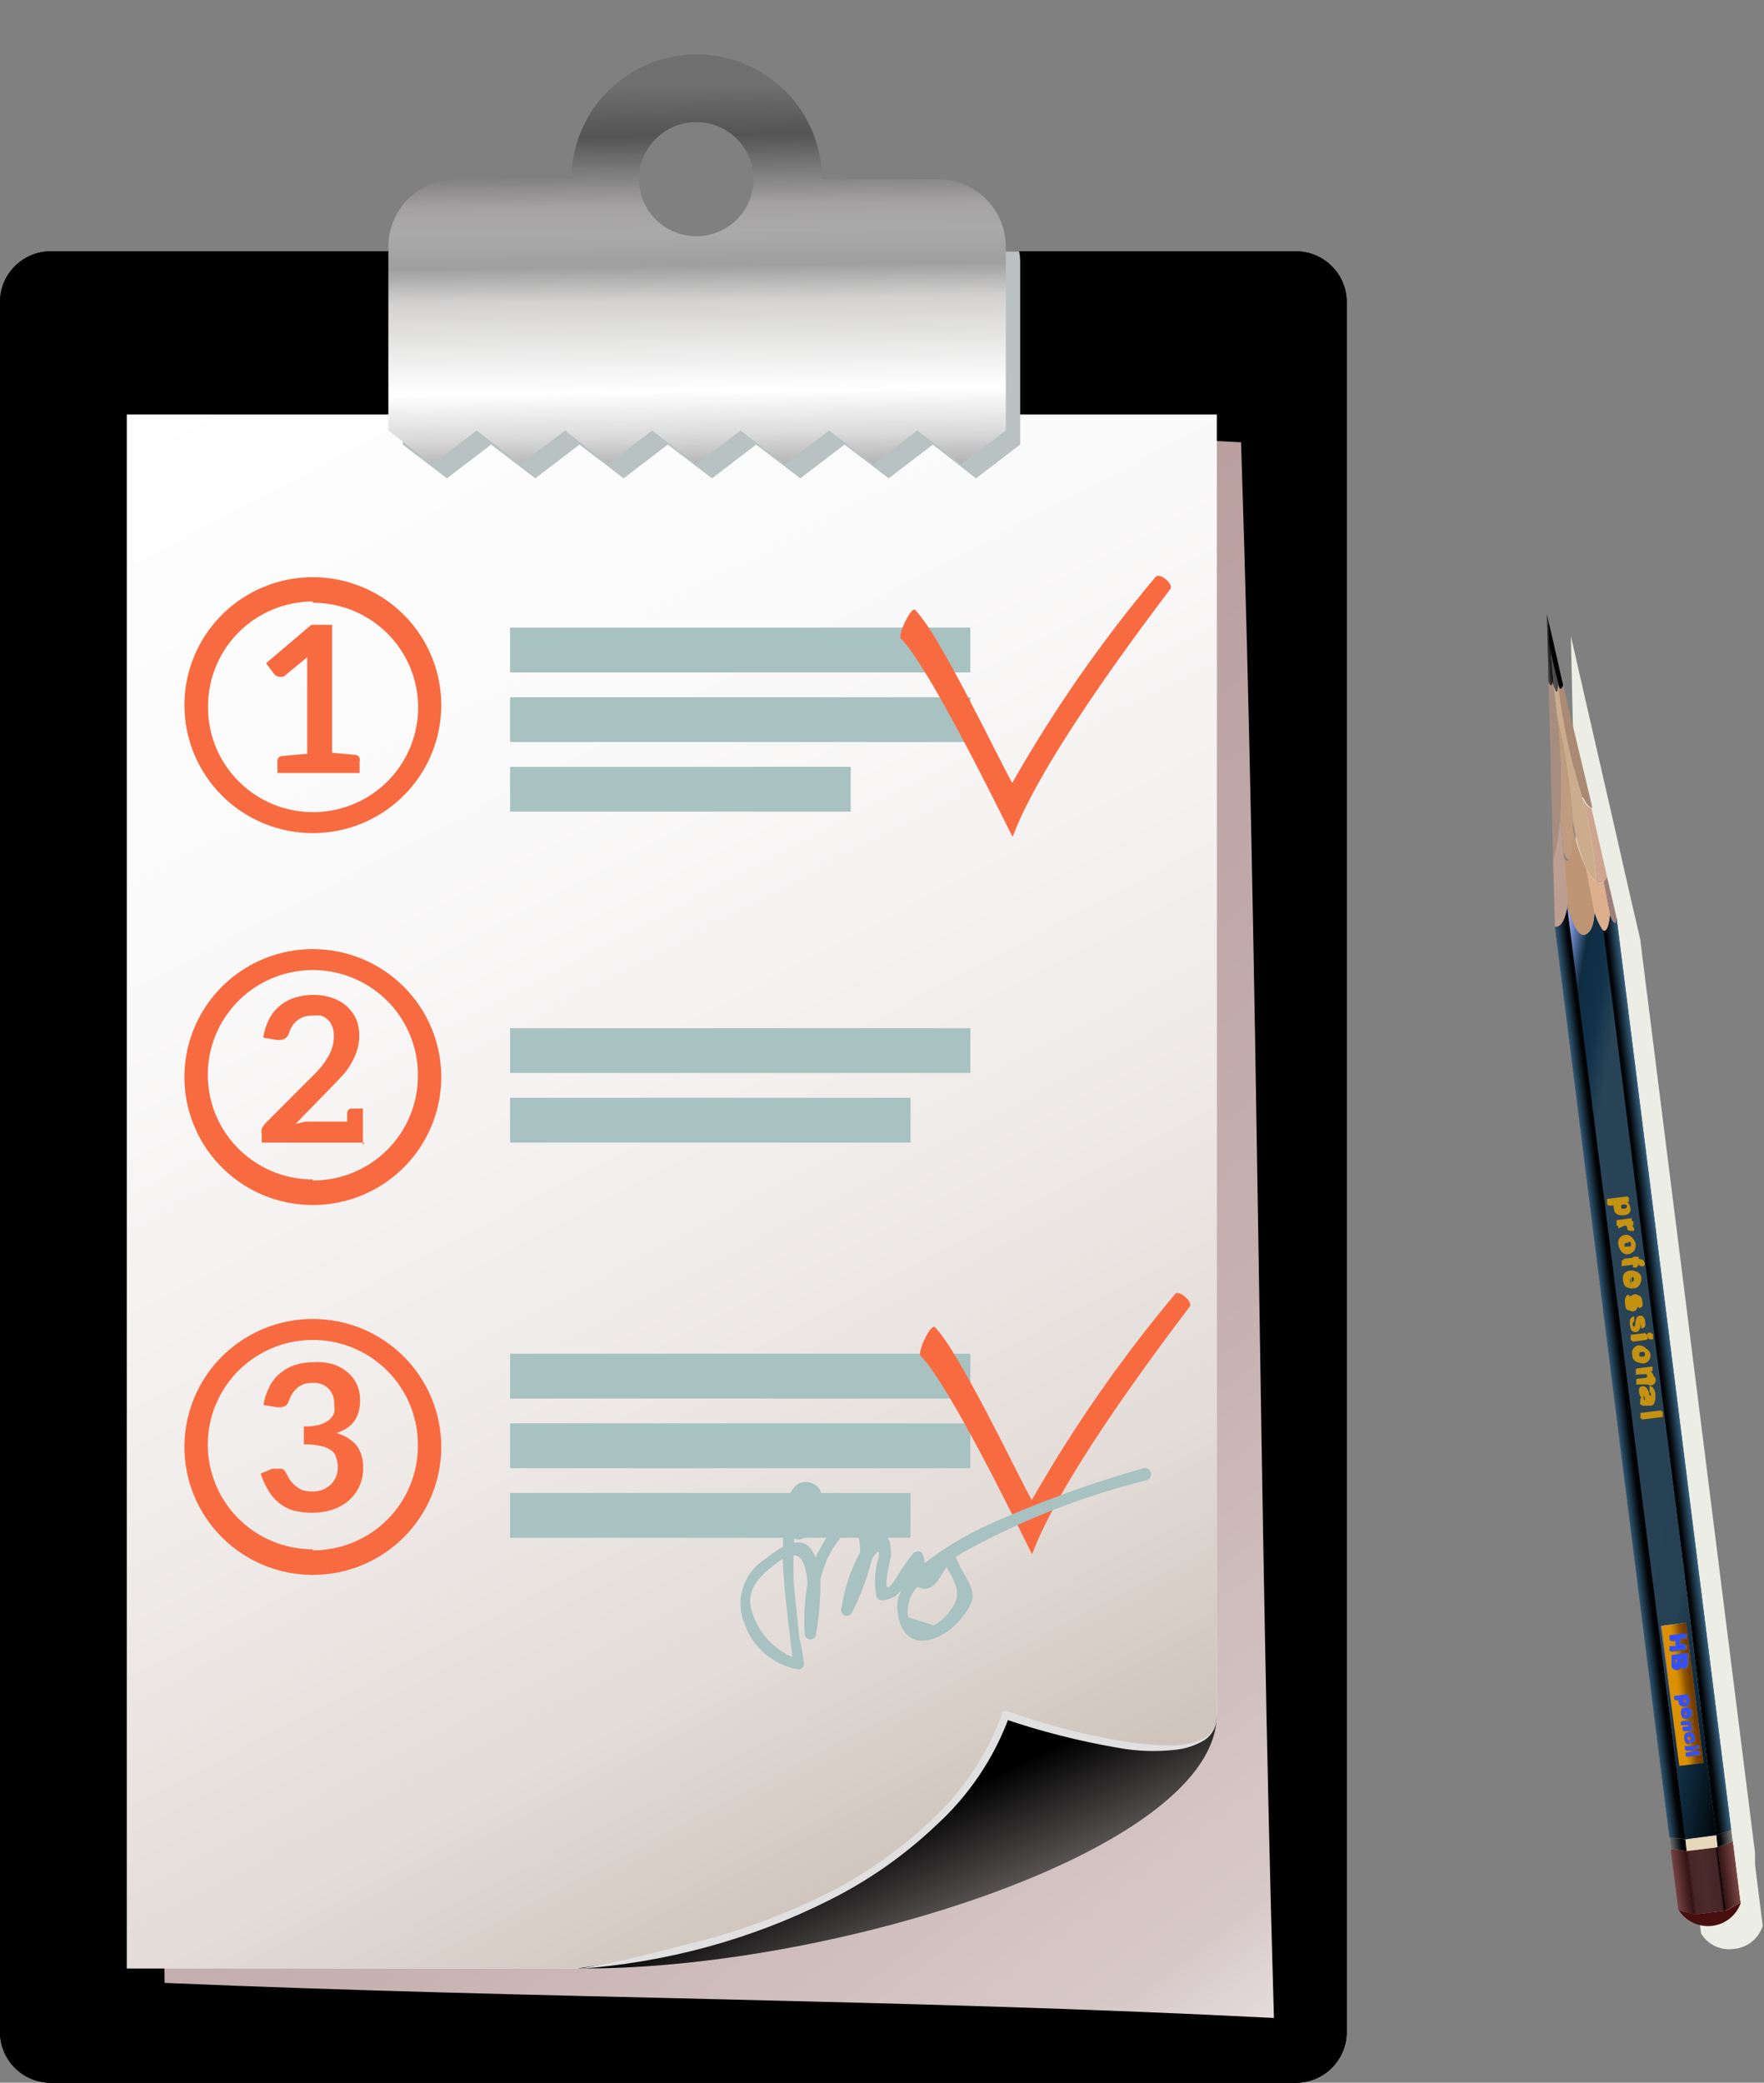 <svg width="155" height="183" viewBox="0 0 155 183" fill="none" xmlns="http://www.w3.org/2000/svg">
<rect x="0" y="0" width="155" height="183" fill="#808080" stroke="none"/>
<path d="M113.858 22.085H4.469C2.001 22.085 0 24.079 0 26.538V178.547C0 181.006 2.001 183 4.469 183H113.858C116.326 183 118.326 181.006 118.326 178.547V26.538C118.326 24.079 116.326 22.085 113.858 22.085Z" fill="#4E5959"/>
<path style="mix-blend-mode:screen" d="M113.858 22.085H4.469C2.001 22.085 0 24.079 0 26.538V178.547C0 181.006 2.001 183 4.469 183H113.858C116.326 183 118.326 181.006 118.326 178.547V26.538C118.326 24.079 116.326 22.085 113.858 22.085Z" fill="url(#paint0_linear)"/>
<path style="mix-blend-mode:screen" d="M113.858 22.085H4.469C2.001 22.085 0 24.079 0 26.538V178.547C0 181.006 2.001 183 4.469 183H113.858C116.326 183 118.326 181.006 118.326 178.547V26.538C118.326 24.079 116.326 22.085 113.858 22.085Z" fill="url(#paint1_linear)"/>
<path style="mix-blend-mode:screen" d="M113.858 22.085H4.469C2.001 22.085 0 24.079 0 26.538V178.547C0 181.006 2.001 183 4.469 183H113.858C116.326 183 118.326 181.006 118.326 178.547V26.538C118.326 24.079 116.326 22.085 113.858 22.085Z" fill="url(#paint2_linear)"/>
<path style="mix-blend-mode:multiply" d="M109.051 38.862C76.973 37.108 44.693 36.793 12.21 37.918C12.661 83.527 13.834 128.754 14.466 174.229C47.574 175.646 78.922 175.623 111.939 177.31C110.585 131.183 110.585 85.821 109.051 38.862Z" fill="url(#paint3_linear)"/>
<g style="mix-blend-mode:multiply">
<path d="M138.164 61.892L138.548 77.635L138.706 83.46L148.771 163.456V164.491L149.471 169.888C149.765 170.377 150.2 170.767 150.719 171.007C151.238 171.248 151.817 171.328 152.382 171.238C152.953 171.184 153.496 170.963 153.942 170.603C154.387 170.243 154.716 169.759 154.887 169.214L154.21 163.816V162.782L144.145 82.718V82.605L143.31 79.029L141.933 72.957L139.473 62.207L138.029 55.887L138.164 61.892Z" fill="#ECEDE4"/>
</g>
<path d="M148.952 168.202L151.682 167.864L152.969 167.167C152.787 167.708 152.456 168.187 152.014 168.549C151.572 168.911 151.036 169.141 150.469 169.214C149.901 169.287 149.324 169.199 148.804 168.96C148.285 168.721 147.843 168.341 147.53 167.864L148.952 168.202Z" fill="#480F0F"/>
<path d="M151.637 167.864L150.915 162.309L152.247 161.792L152.924 167.167L151.637 167.864Z" fill="#4F1010"/>
<path d="M148.207 162.647L148.906 168.202L147.485 167.864L146.808 162.467L148.207 162.647Z" fill="#8E374F"/>
<path style="mix-blend-mode:screen" d="M151.637 167.864L150.915 162.309L152.247 161.792L152.924 167.167L151.637 167.864Z" fill="url(#paint4_linear)"/>
<path style="mix-blend-mode:screen" d="M148.207 162.647L148.906 168.202L147.485 167.864L146.808 162.467L148.207 162.647Z" fill="url(#paint5_linear)"/>
<path d="M150.915 162.309L151.637 167.864L148.906 168.202L148.207 162.647L150.915 162.309Z" fill="#761413"/>
<path style="mix-blend-mode:screen" d="M150.915 162.309L151.637 167.864L148.906 168.202L148.207 162.647L150.915 162.309Z" fill="url(#paint6_linear)"/>
<path d="M146.808 162.467L146.695 161.432L148.094 161.612L148.207 162.647L146.808 162.467Z" fill="#B6B2A6"/>
<path style="mix-blend-mode:screen" d="M146.808 162.467L146.695 161.432L148.094 161.612L148.207 162.647L146.808 162.467Z" fill="url(#paint7_linear)"/>
<path d="M152.111 160.758L152.247 161.792L150.915 162.309L150.802 161.252L152.111 160.758Z" fill="#B3BBAB"/>
<path style="mix-blend-mode:screen" d="M152.111 160.758L152.247 161.792L150.915 162.309L150.802 161.252L152.111 160.758Z" fill="url(#paint8_linear)"/>
<path d="M150.915 162.309L148.207 162.647L148.094 161.612L150.802 161.252L150.915 162.309Z" fill="#E6D8BB"/>
<path d="M148.162 142.586L149.696 154.91L147.552 155.18L146.018 142.856L148.162 142.586Z" fill="url(#paint9_linear)"/>
<path d="M148.455 142.541L150.802 161.252L148.094 161.612L147.282 155.203L147.553 155.18L149.697 154.91L148.162 142.586L148.455 142.541Z" fill="#1F2234"/>
<path d="M140.782 81.661C141.053 81.953 141.324 81.661 141.459 80.401C141.459 80.401 141.978 81.773 142.046 80.649L152.111 160.758L150.802 161.252L148.546 142.541L140.782 81.661Z" fill="#2F3B5E"/>
<path style="mix-blend-mode:screen" d="M140.782 81.661C141.053 81.953 141.324 81.661 141.459 80.401C141.459 80.401 141.978 81.773 142.046 80.649L152.111 160.758L150.802 161.252L148.546 142.541L140.782 81.661Z" fill="url(#paint10_linear)"/>
<path d="M147.282 155.18L148.094 161.59L146.695 161.432L136.629 81.413C136.629 81.413 137.487 81.706 137.758 79.389L147.282 155.18Z" fill="#434E71"/>
<path style="mix-blend-mode:screen" d="M147.282 155.18L148.094 161.59L146.695 161.432L136.629 81.413C136.629 81.413 137.487 81.706 137.758 79.389L147.282 155.18Z" fill="url(#paint11_linear)"/>
<path d="M139.225 82.133C140.15 81.93 140.105 80.154 140.105 80.154C140.252 80.688 140.48 81.196 140.782 81.661L148.455 142.541H148.162L145.905 142.811L147.552 155.18H147.282L137.667 79.389C137.667 79.389 138.299 82.335 139.225 82.133Z" fill="#1F2234"/>
<path style="mix-blend-mode:screen" d="M140.105 80.154C140.105 80.154 140.105 81.93 139.225 82.133C138.345 82.335 137.667 79.389 137.667 79.389L147.282 155.18L148.094 161.59L150.802 161.23L148.545 142.518L140.872 81.638C140.541 81.186 140.282 80.685 140.105 80.154ZM149.696 154.91L147.44 155.18L145.905 142.856L148.162 142.586L149.696 154.91Z" fill="url(#paint12_linear)"/>
<path d="M135.93 53.976L137.352 60.295C137.103 61.015 136.923 60.295 136.923 60.295C136.81 61.802 136.426 59.98 136.426 59.98C136.313 60.835 136.065 59.98 136.065 59.98L135.93 53.976Z" fill="#494B5E"/>
<path style="mix-blend-mode:screen" d="M135.93 53.976L136.065 59.98C136.065 59.98 136.313 60.79 136.426 59.98C136.426 59.98 136.426 60.273 136.562 60.498C136.336 58.608 136.201 56.719 136.11 54.875L135.93 53.976Z" fill="url(#paint13_linear)"/>
<path style="mix-blend-mode:screen" d="M136.562 60.385C136.675 60.767 136.855 61.105 136.923 60.183C136.923 60.183 136.923 60.588 137.171 60.52C136.787 59.126 136.471 57.799 136.223 56.472C136.298 57.806 136.411 59.111 136.562 60.385Z" fill="url(#paint14_linear)"/>
<path style="mix-blend-mode:screen" d="M137.351 60.228L136.11 54.763C136.11 55.325 136.11 55.887 136.11 56.472C136.358 57.799 136.674 59.126 137.058 60.52C137.239 60.498 137.306 60.43 137.351 60.228Z" fill="url(#paint15_linear)"/>
<path d="M142.046 80.649C142.046 81.773 141.459 80.401 141.459 80.401L140.895 77.455C141.028 77.344 141.136 77.206 141.211 77.05L142.046 80.649Z" fill="#9D7F7A"/>
<path d="M140.263 77.478C140.103 74.975 139.687 72.496 139.021 70.078C139.27 70.641 139.541 71.001 139.834 70.978L141.211 77.05C141.135 77.206 141.028 77.344 140.895 77.455C140.808 77.531 140.698 77.575 140.583 77.579C140.467 77.584 140.354 77.547 140.263 77.478Z" fill="#CEA58F"/>
<path d="M139.021 70.056C138.014 66.837 137.311 63.532 136.923 60.183C136.923 60.183 137.103 60.947 137.351 60.183L139.924 70.978C139.631 70.978 139.36 70.641 139.112 70.078L139.021 70.056Z" fill="#AA8A74"/>
<path d="M136.923 60.183C137.311 63.532 138.014 66.837 139.022 70.056C139.687 72.474 140.103 74.953 140.263 77.455C139.874 77.146 139.571 76.744 139.383 76.285C138.78 74.91 138.377 73.456 138.187 71.968C137.964 68.938 137.503 65.93 136.81 62.971C136.629 61.127 136.426 59.868 136.426 59.868C136.426 59.868 136.81 61.69 136.923 60.183Z" fill="#CBAC8C"/>
<path d="M141.459 80.401C141.323 81.773 141.053 81.953 140.782 81.661C140.48 81.196 140.252 80.688 140.105 80.154L139.383 76.308C139.571 76.766 139.874 77.169 140.263 77.478C140.352 77.551 140.463 77.591 140.579 77.591C140.694 77.591 140.806 77.551 140.895 77.478L141.459 80.401Z" fill="#DDAF8D"/>
<path d="M139.383 76.308L140.105 80.154C140.105 80.154 140.105 81.931 139.225 82.133C138.344 82.335 137.667 79.389 137.667 79.389C137.667 78.265 137.442 76.421 137.284 74.891C137.735 76.466 138.299 75.521 138.096 72.08C138.323 73.543 138.756 74.966 139.383 76.308Z" fill="#BE9676"/>
<path d="M136.81 62.972C137.503 65.93 137.963 68.938 138.186 71.968C138.39 75.409 137.825 76.353 137.374 74.779L137.081 71.72C137.239 68.802 137.148 65.875 136.81 62.972Z" fill="#BF9B80"/>
<path d="M136.471 75.611L136.065 59.868C136.065 59.868 136.313 60.678 136.426 59.868C136.426 59.868 136.629 61.127 136.81 62.971C137.148 65.875 137.238 68.802 137.081 71.72C137.024 73.036 136.819 74.341 136.471 75.611Z" fill="#A78D80"/>
<path d="M136.629 81.413L136.471 75.611C136.816 74.355 137.02 73.066 137.081 71.765L137.374 74.824C137.532 76.421 137.69 78.265 137.758 79.322C137.487 81.706 136.629 81.413 136.629 81.413Z" fill="#BD9F91"/>
<g style="mix-blend-mode:screen">
<g style="mix-blend-mode:screen">
<path d="M146.83 145.149V144.7H147.372V144.205H146.83V143.755L148.252 143.575V144.025H147.733V144.52H148.252V144.97L146.83 145.149Z" fill="#6E5941"/>
</g>
<g style="mix-blend-mode:screen">
<path d="M148.41 146.184C148.43 146.282 148.411 146.385 148.356 146.469C148.301 146.553 148.215 146.612 148.117 146.634C148.042 146.655 147.962 146.645 147.894 146.607C147.826 146.569 147.777 146.506 147.756 146.431C147.756 146.475 147.747 146.518 147.73 146.557C147.712 146.597 147.687 146.633 147.655 146.662C147.623 146.692 147.586 146.715 147.545 146.729C147.504 146.744 147.46 146.749 147.417 146.746C147.313 146.753 147.21 146.719 147.13 146.652C147.051 146.585 147 146.49 146.988 146.386V145.442L148.41 145.262V146.184ZM147.507 145.824H147.259V146.162L147.507 145.824ZM148.049 145.824H147.801V146.139C147.801 146.139 147.914 146.139 147.801 146.139L148.049 145.824Z" fill="#6E5941"/>
</g>
</g>
<g style="mix-blend-mode:screen">
<g style="mix-blend-mode:screen">
<path d="M148.139 149.962C147.823 149.962 147.665 149.962 147.62 149.647C147.597 149.567 147.597 149.481 147.62 149.4H147.214V149.085L148.433 148.928V149.198H148.32C148.37 149.218 148.413 149.252 148.445 149.296C148.477 149.34 148.496 149.391 148.5 149.445C148.568 149.782 148.433 149.94 148.139 149.962ZM148.139 149.355C148.115 149.351 148.089 149.353 148.066 149.361C148.042 149.369 148.021 149.382 148.003 149.399C147.985 149.417 147.972 149.438 147.964 149.462C147.957 149.485 147.955 149.51 147.959 149.535C147.964 149.556 147.973 149.576 147.986 149.593C148 149.611 148.016 149.625 148.035 149.636C148.055 149.646 148.076 149.653 148.097 149.655C148.119 149.657 148.141 149.654 148.162 149.647C148.162 149.647 148.32 149.647 148.297 149.49C148.275 149.333 148.184 149.333 148.094 149.355H148.139Z" fill="#6E5941"/>
</g>
<g style="mix-blend-mode:screen">
<path d="M148.274 151.064V150.389C148.139 150.389 148.071 150.389 148.094 150.592C148.117 150.794 148.094 150.749 148.252 150.749V151.064C148.049 151.064 147.913 150.952 147.868 150.637C147.823 150.322 147.868 150.097 148.252 150.075C148.636 150.052 148.726 150.21 148.771 150.502C148.797 150.574 148.803 150.652 148.789 150.727C148.775 150.802 148.74 150.872 148.69 150.929C148.639 150.987 148.574 151.03 148.501 151.053C148.428 151.077 148.349 151.081 148.274 151.064ZM148.274 150.412V150.727C148.294 150.727 148.314 150.723 148.332 150.715C148.35 150.707 148.366 150.695 148.379 150.68C148.392 150.665 148.402 150.647 148.407 150.628C148.412 150.609 148.413 150.589 148.41 150.569C148.41 150.569 148.387 150.412 148.274 150.412Z" fill="#6E5941"/>
</g>
<g style="mix-blend-mode:screen">
<path d="M148.523 152.121H147.959V151.784H148.5C148.5 151.784 148.5 151.784 148.5 151.649C148.5 151.613 148.486 151.579 148.461 151.554C148.435 151.528 148.401 151.514 148.365 151.514H147.846V151.199H148.726V151.469H148.59C148.65 151.492 148.701 151.532 148.737 151.584C148.774 151.636 148.793 151.698 148.794 151.761C148.952 151.986 148.726 152.099 148.523 152.121Z" fill="#6E5941"/>
</g>
<g style="mix-blend-mode:screen">
<path d="M148.636 153.246V152.931C148.658 152.906 148.67 152.874 148.67 152.841C148.67 152.808 148.658 152.776 148.636 152.751C148.636 152.751 148.636 152.616 148.432 152.616C148.32 152.616 148.252 152.616 148.274 152.819C148.297 153.021 148.274 152.976 148.432 152.954V153.268C148.184 153.268 148.026 153.111 148.004 152.841C147.987 152.779 147.984 152.714 147.995 152.65C148.006 152.586 148.03 152.526 148.067 152.473C148.103 152.419 148.15 152.374 148.206 152.341C148.261 152.308 148.323 152.286 148.387 152.279C148.453 152.269 148.52 152.274 148.584 152.292C148.648 152.31 148.708 152.341 148.759 152.383C148.81 152.426 148.851 152.478 148.881 152.538C148.91 152.597 148.926 152.662 148.929 152.729C148.952 152.931 148.952 153.223 148.636 153.246Z" fill="#6E5941"/>
</g>
<g style="mix-blend-mode:screen">
<path d="M148.162 153.83V153.493H149.019V153.83H148.162ZM149.132 153.695V153.381H149.358V153.695H149.132Z" fill="#6E5941"/>
</g>
<g style="mix-blend-mode:screen">
<path d="M148.229 154.37V154.055L149.426 153.898V154.235L148.229 154.37Z" fill="#6E5941"/>
</g>
</g>
<g style="mix-blend-mode:multiply">
<g style="mix-blend-mode:multiply">
<path d="M146.695 145.082V144.632H147.236V144.138H146.695V143.688L148.117 143.508V143.958H147.575V144.452H148.094V144.902L146.695 145.082Z" fill="#3350FF"/>
</g>
<g style="mix-blend-mode:multiply">
<path d="M148.275 146.184C148.284 146.231 148.285 146.28 148.275 146.328C148.265 146.375 148.246 146.42 148.219 146.46C148.192 146.5 148.157 146.534 148.116 146.56C148.075 146.586 148.029 146.603 147.981 146.611C147.907 146.627 147.829 146.615 147.763 146.577C147.697 146.54 147.646 146.48 147.62 146.409C147.62 146.492 147.587 146.573 147.528 146.632C147.468 146.691 147.388 146.724 147.304 146.724C147.252 146.73 147.199 146.726 147.149 146.711C147.098 146.696 147.052 146.67 147.011 146.637C146.971 146.603 146.938 146.561 146.915 146.514C146.892 146.468 146.878 146.416 146.875 146.364V145.419L148.275 145.24V146.184ZM147.372 145.802H147.146V146.184C147.167 146.196 147.19 146.202 147.214 146.202C147.238 146.202 147.261 146.196 147.282 146.184L147.372 145.802ZM147.914 145.802H147.688V146.117C147.707 146.131 147.731 146.139 147.756 146.139C147.78 146.139 147.804 146.131 147.823 146.117L147.914 145.802Z" fill="#3350FF"/>
</g>
</g>
<path d="M142.565 106.692C142.091 106.692 141.843 106.692 141.82 106.22C141.793 106.159 141.779 106.094 141.779 106.029C141.779 105.963 141.793 105.898 141.82 105.837H141.211V105.343L143.039 105.118V105.522H142.858C142.933 105.563 142.997 105.621 143.044 105.691C143.092 105.762 143.121 105.843 143.129 105.927C143.242 106.4 143.039 106.647 142.565 106.692ZM142.565 105.77C142.407 105.77 142.294 105.77 142.317 106.017C142.339 106.265 142.452 106.22 142.61 106.197H142.745C142.777 106.197 142.808 106.191 142.837 106.178C142.866 106.166 142.892 106.147 142.913 106.124C142.935 106.1 142.951 106.073 142.961 106.043C142.971 106.013 142.974 105.981 142.971 105.95C142.79 105.702 142.655 105.702 142.497 105.702L142.565 105.77Z" fill="#C49111"/>
<path d="M143.422 108.064H142.994V107.951C142.994 107.726 142.858 107.659 142.655 107.704H142.046V107.209L143.377 107.029V107.457H143.174C143.248 107.479 143.314 107.523 143.362 107.584C143.41 107.644 143.439 107.717 143.445 107.794C143.462 107.838 143.468 107.885 143.464 107.931C143.46 107.978 143.446 108.023 143.422 108.064Z" fill="#C49111"/>
<path d="M142.994 110.02C142.52 110.02 142.271 109.818 142.204 109.368C142.179 109.272 142.174 109.173 142.191 109.075C142.208 108.978 142.245 108.885 142.301 108.803C142.356 108.721 142.428 108.652 142.513 108.6C142.597 108.548 142.691 108.514 142.79 108.501C142.888 108.488 142.988 108.497 143.083 108.525C143.178 108.554 143.266 108.602 143.341 108.667C143.415 108.732 143.475 108.812 143.517 108.902C143.558 108.992 143.58 109.089 143.58 109.188C143.608 109.282 143.613 109.381 143.597 109.477C143.581 109.573 143.543 109.665 143.487 109.744C143.431 109.824 143.357 109.891 143.272 109.938C143.186 109.986 143.091 110.014 142.994 110.02ZM142.994 109.031H142.858C142.678 109.031 142.587 109.143 142.61 109.323C142.606 109.359 142.612 109.396 142.627 109.429C142.642 109.462 142.666 109.491 142.696 109.511C142.726 109.532 142.761 109.544 142.798 109.547C142.834 109.549 142.871 109.542 142.903 109.526H143.061C143.242 109.526 143.355 109.526 143.31 109.256C143.264 108.986 143.106 109.008 142.926 109.031H142.994Z" fill="#C49111"/>
<path d="M144.303 111.19H144.009V111.1C144.009 111.1 144.009 110.965 143.851 111.1V111.37H143.49V111.122L142.497 111.257V110.74L143.49 110.628V110.425H143.829V110.628C144.19 110.628 144.325 110.763 144.348 111.055C144.339 111.102 144.324 111.147 144.303 111.19Z" fill="#C49111"/>
<path d="M143.377 113.146L143.264 112.157C143.084 112.157 142.971 112.157 142.994 112.449C143.016 112.742 142.994 112.697 143.219 112.674V113.169C142.903 113.169 142.678 112.989 142.61 112.494C142.542 112 142.745 111.707 143.219 111.64C143.693 111.572 143.941 111.842 144.009 112.292C144.077 112.742 143.874 113.079 143.377 113.146ZM143.377 112.134V112.607C143.513 112.607 143.58 112.607 143.558 112.359C143.56 112.31 143.546 112.261 143.517 112.22C143.489 112.179 143.447 112.149 143.4 112.134H143.377Z" fill="#C49111"/>
<path d="M143.874 114.856V114.384C143.874 114.384 143.874 114.204 143.761 114.204C143.648 114.204 143.874 115.058 143.332 115.126C142.791 115.193 142.836 114.856 142.791 114.518C142.745 114.181 142.791 113.799 143.152 113.754V114.226C143.152 114.226 143.016 114.384 143.152 114.474C143.287 114.563 143.152 114.676 143.152 114.676C143.152 114.676 143.152 113.799 143.58 113.731C144.009 113.664 144.077 114.001 144.122 114.339C144.167 114.676 144.19 114.811 143.874 114.856Z" fill="#C49111"/>
<path d="M143.287 117.779V117.285L144.618 117.127V117.622L143.287 117.779ZM144.776 117.6V117.105H145.115V117.6H144.776Z" fill="#C49111"/>
<path d="M144.212 119.714C144.116 119.734 144.016 119.732 143.92 119.709C143.824 119.685 143.735 119.64 143.659 119.578C143.583 119.515 143.522 119.436 143.481 119.347C143.44 119.257 143.42 119.16 143.422 119.061C143.395 118.965 143.39 118.863 143.408 118.764C143.425 118.665 143.464 118.571 143.523 118.489C143.581 118.407 143.657 118.34 143.745 118.291C143.833 118.242 143.931 118.213 144.032 118.207C144.219 118.208 144.399 118.277 144.539 118.401C144.678 118.525 144.767 118.696 144.789 118.881C144.812 119.066 144.765 119.253 144.659 119.406C144.553 119.559 144.394 119.669 144.212 119.714ZM144.212 118.702H144.077C143.896 118.702 143.806 118.814 143.829 118.994C143.851 119.174 143.964 119.219 144.145 119.196H144.28C144.461 119.196 144.573 119.196 144.528 118.926C144.483 118.657 144.438 118.679 144.145 118.702H144.212Z" fill="#C49111"/>
<path d="M144.641 121.558L143.783 121.67V121.175L144.573 121.063C144.573 121.063 144.776 121.063 144.731 120.861C144.728 120.834 144.72 120.808 144.708 120.785C144.695 120.761 144.677 120.74 144.656 120.724C144.635 120.707 144.611 120.694 144.585 120.687C144.559 120.68 144.532 120.678 144.506 120.681L143.738 120.793V120.276L145.07 120.118V120.523H144.889C145.042 120.63 145.147 120.791 145.183 120.973C145.21 121.05 145.216 121.133 145.199 121.214C145.183 121.294 145.145 121.368 145.089 121.428C145.033 121.488 144.962 121.532 144.883 121.555C144.804 121.578 144.72 121.579 144.641 121.558Z" fill="#C49111"/>
<path d="M144.935 123.424H144.416H144.122C144.104 123.343 144.104 123.259 144.122 123.177C144.122 122.975 144.122 122.84 144.235 122.795C144.12 122.659 144.043 122.497 144.009 122.322C144.009 122.03 144.009 121.828 144.325 121.805C144.641 121.783 144.867 122.075 144.935 122.66C144.935 122.66 145.093 122.66 145.07 122.457C145.047 122.255 145.07 122.277 144.935 122.277V121.783C145.183 121.783 145.363 121.985 145.431 122.435C145.499 122.885 145.273 123.402 144.935 123.424ZM144.528 122.975C144.528 122.682 144.416 122.57 144.303 122.592C144.19 122.615 144.303 122.592 144.303 122.772C144.303 122.952 144.303 123.02 144.506 122.997L144.528 122.975Z" fill="#C49111"/>
<path d="M144.145 124.661V124.144L145.973 123.919V124.436L144.145 124.661Z" fill="#C49111"/>
<g style="mix-blend-mode:multiply">
<g style="mix-blend-mode:multiply">
<path d="M142.7 106.782C142.226 106.782 141.978 106.782 141.933 106.31C141.907 106.249 141.894 106.184 141.894 106.118C141.894 106.053 141.907 105.988 141.933 105.927H141.301V105.432L143.129 105.208V105.612H142.949C143.02 105.652 143.081 105.707 143.128 105.773C143.175 105.839 143.206 105.915 143.219 105.995C143.377 106.489 143.174 106.714 142.7 106.782ZM142.7 105.837C142.542 105.837 142.407 105.837 142.452 106.085C142.497 106.332 142.565 106.287 142.745 106.265C142.903 106.265 142.994 106.265 142.971 106.04C142.949 105.815 142.791 105.815 142.633 105.837H142.7Z" fill="#C49111"/>
</g>
<g style="mix-blend-mode:multiply">
<path d="M143.558 108.154H143.129V107.951C143.127 107.908 143.115 107.867 143.095 107.829C143.075 107.791 143.047 107.758 143.012 107.732C142.978 107.706 142.938 107.688 142.896 107.68C142.853 107.671 142.81 107.671 142.768 107.681L142.181 107.951V107.457L143.513 107.277V107.681H143.332C143.406 107.704 143.472 107.748 143.52 107.808C143.568 107.869 143.597 107.942 143.603 108.019C143.598 108.067 143.583 108.113 143.558 108.154Z" fill="#C49111"/>
</g>
<g style="mix-blend-mode:multiply">
<path d="M143.129 110.2C143.031 110.22 142.931 110.218 142.834 110.195C142.737 110.172 142.647 110.127 142.569 110.065C142.491 110.002 142.428 109.924 142.385 109.835C142.341 109.745 142.318 109.647 142.317 109.548C142.317 109.098 142.452 108.761 142.926 108.716C143.023 108.696 143.122 108.697 143.218 108.721C143.314 108.744 143.403 108.789 143.479 108.852C143.555 108.915 143.616 108.994 143.657 109.083C143.698 109.172 143.718 109.27 143.716 109.368C143.761 109.728 143.58 110.065 143.129 110.2ZM143.129 109.211H142.994C142.813 109.211 142.723 109.211 142.745 109.503C142.768 109.796 142.881 109.728 143.061 109.706H143.197C143.377 109.706 143.468 109.706 143.445 109.436C143.423 109.166 143.242 109.098 143.061 109.121L143.129 109.211Z" fill="#C49111"/>
</g>
<g style="mix-blend-mode:multiply">
<path d="M144.438 111.257H144.122V111.122C144.122 111.122 144.122 110.987 143.964 110.987V111.235H143.625V110.987L142.655 111.122V110.605L143.648 110.493V110.425H143.987V110.627C144.348 110.627 144.483 110.762 144.528 111.077L144.438 111.257Z" fill="#C49111"/>
</g>
<g style="mix-blend-mode:multiply">
<path d="M143.513 113.214V112.202C143.31 112.202 143.219 112.314 143.242 112.517C143.264 112.719 143.242 112.742 143.468 112.742V113.236C143.152 113.236 142.903 113.056 142.858 112.562C142.813 112.067 142.858 111.774 143.445 111.707C143.541 111.687 143.641 111.688 143.737 111.712C143.833 111.735 143.922 111.78 143.998 111.843C144.074 111.906 144.135 111.985 144.176 112.074C144.217 112.163 144.237 112.261 144.235 112.359C144.167 112.854 143.987 113.169 143.513 113.214ZM143.513 112.202V112.697C143.542 112.694 143.57 112.685 143.595 112.671C143.621 112.657 143.643 112.637 143.66 112.614C143.677 112.59 143.689 112.564 143.694 112.535C143.7 112.507 143.7 112.477 143.693 112.449C143.697 112.397 143.683 112.344 143.655 112.3C143.627 112.255 143.585 112.221 143.535 112.202H143.513Z" fill="#C49111"/>
</g>
<g style="mix-blend-mode:multiply">
<path d="M143.987 114.946V114.473V114.293C143.987 114.293 143.987 115.148 143.558 115.216C143.129 115.283 143.039 114.968 142.994 114.586C142.949 114.204 142.994 113.889 143.355 113.844V114.316C143.219 114.316 143.219 114.473 143.219 114.563C143.219 114.653 143.219 114.766 143.355 114.743C143.49 114.721 143.355 113.889 143.784 113.821C144.212 113.754 144.28 114.091 144.325 114.428C144.37 114.766 144.303 114.901 143.987 114.946Z" fill="#C49111"/>
</g>
<g style="mix-blend-mode:multiply">
<path d="M144.212 116.722V116.273V116.093C144.212 116.093 144.212 116.97 143.784 117.037C143.355 117.105 143.264 116.767 143.219 116.408C143.174 116.048 143.219 115.688 143.603 115.665V116.115C143.49 116.115 143.468 116.295 143.468 116.363C143.468 116.43 143.468 116.565 143.603 116.565C143.738 116.565 143.603 115.71 144.032 115.62C144.461 115.53 144.528 115.89 144.573 116.25C144.619 116.61 144.438 116.7 144.212 116.722Z" fill="#C49111"/>
</g>
<g style="mix-blend-mode:multiply">
<path d="M143.422 117.892V117.374L144.754 117.217V117.712L143.422 117.892ZM144.912 117.689V117.195H145.25V117.689H144.912Z" fill="#C49111"/>
</g>
<g style="mix-blend-mode:multiply">
<path d="M144.438 119.803C143.964 119.803 143.693 119.579 143.626 119.129C143.623 118.995 143.659 118.864 143.729 118.75C143.8 118.636 143.901 118.545 144.022 118.487C144.143 118.429 144.278 118.407 144.411 118.424C144.544 118.44 144.67 118.494 144.773 118.58C144.876 118.665 144.952 118.779 144.992 118.906C145.033 119.034 145.035 119.17 145 119.299C144.965 119.428 144.893 119.544 144.793 119.633C144.694 119.723 144.57 119.782 144.438 119.803ZM144.438 118.791H144.303C144.122 118.791 144.032 118.791 144.032 119.084C144.04 119.12 144.055 119.154 144.076 119.184C144.098 119.214 144.125 119.239 144.157 119.258C144.189 119.277 144.224 119.289 144.261 119.294C144.298 119.299 144.335 119.296 144.37 119.286H144.438C144.619 119.286 144.709 119.286 144.686 119.016C144.664 118.746 144.438 118.769 144.28 118.791H144.438Z" fill="#C49111"/>
</g>
<g style="mix-blend-mode:multiply">
<path d="M144.777 121.648H143.896V121.13H144.709C144.709 121.13 144.889 121.13 144.867 120.928C144.864 120.901 144.856 120.875 144.843 120.852C144.83 120.828 144.813 120.808 144.792 120.791C144.771 120.774 144.747 120.762 144.721 120.754C144.695 120.747 144.668 120.745 144.641 120.748H143.874V120.231L145.205 120.073V120.478H145.002C145.081 120.522 145.148 120.583 145.199 120.658C145.25 120.732 145.283 120.816 145.296 120.905C145.394 120.974 145.462 121.079 145.483 121.197C145.504 121.315 145.477 121.437 145.408 121.535C145.34 121.634 145.234 121.701 145.116 121.722C144.997 121.743 144.875 121.716 144.777 121.648Z" fill="#C49111"/>
</g>
<g style="mix-blend-mode:multiply">
<path d="M145.07 123.514H144.551H144.28C144.262 123.433 144.262 123.348 144.28 123.267C144.247 123.205 144.229 123.135 144.229 123.065C144.229 122.994 144.247 122.924 144.28 122.862C144.161 122.73 144.082 122.566 144.054 122.39C144.054 122.12 144.054 121.918 144.37 121.895C144.686 121.873 144.889 122.165 144.957 122.75C144.957 122.75 145.115 122.75 145.093 122.547C145.07 122.345 145.093 122.345 144.957 122.367V121.873C145.205 121.873 145.409 122.052 145.454 122.525C145.499 122.997 145.386 123.492 145.07 123.514ZM144.664 123.065C144.664 122.772 144.528 122.66 144.438 122.682C144.348 122.705 144.438 122.682 144.438 122.862C144.438 123.042 144.438 123.087 144.664 123.065Z" fill="#C49111"/>
</g>
<g style="mix-blend-mode:multiply">
<path d="M144.28 124.729V124.234L146.108 124.009V124.504L144.28 124.729Z" fill="#C49111"/>
</g>
</g>
<g style="mix-blend-mode:multiply">
<g style="mix-blend-mode:multiply">
<path d="M148.004 149.895C147.688 149.895 147.53 149.895 147.507 149.602C147.484 149.561 147.471 149.515 147.471 149.468C147.471 149.42 147.484 149.374 147.507 149.333H147.101V149.018L148.297 148.86V149.13C148.353 149.15 148.4 149.186 148.433 149.235C148.465 149.284 148.481 149.342 148.478 149.4C148.433 149.715 148.297 149.872 148.004 149.895ZM148.004 149.288C147.96 149.293 147.92 149.315 147.89 149.348C147.861 149.381 147.845 149.423 147.846 149.468C147.846 149.468 147.846 149.603 148.026 149.58C148.07 149.575 148.111 149.553 148.14 149.52C148.169 149.487 148.185 149.444 148.184 149.4C148.18 149.376 148.17 149.354 148.155 149.334C148.141 149.315 148.122 149.299 148.1 149.288C148.078 149.277 148.054 149.271 148.029 149.271C148.005 149.271 147.981 149.277 147.959 149.288H148.004Z" fill="#3350FF"/>
</g>
<g style="mix-blend-mode:multiply">
<path d="M148.139 150.997V150.367C148.139 150.367 147.959 150.367 147.959 150.57C147.964 150.607 147.983 150.642 148.012 150.667C148.041 150.691 148.078 150.705 148.117 150.705V151.019C147.913 151.019 147.755 150.907 147.71 150.592C147.665 150.277 147.71 150.052 148.094 150.03C148.158 150.017 148.225 150.018 148.289 150.033C148.353 150.048 148.413 150.077 148.465 150.118C148.516 150.159 148.558 150.21 148.588 150.269C148.617 150.327 148.634 150.392 148.636 150.457C148.568 150.682 148.455 150.974 148.139 150.997ZM148.139 150.345V150.66C148.139 150.66 148.275 150.66 148.139 150.502C148.159 150.482 148.172 150.455 148.176 150.427C148.18 150.399 148.175 150.37 148.162 150.345H148.139Z" fill="#3350FF"/>
</g>
<g style="mix-blend-mode:multiply">
<path d="M148.41 152.054H147.846V151.716H148.365C148.377 151.696 148.383 151.673 148.383 151.649C148.383 151.625 148.377 151.602 148.365 151.581C148.365 151.581 148.365 151.447 148.207 151.581H147.688V151.267H148.546V151.536H148.41C148.514 151.604 148.586 151.709 148.613 151.829C148.726 151.919 148.613 152.031 148.41 152.054Z" fill="#3350FF"/>
</g>
<g style="mix-blend-mode:multiply">
<path d="M148.5 153.178V152.864C148.5 152.864 148.636 152.864 148.636 152.684C148.636 152.504 148.636 152.549 148.432 152.549C148.432 152.549 148.229 152.549 148.252 152.729C148.274 152.909 148.252 152.886 148.432 152.886V153.178C148.162 153.178 148.026 153.021 148.004 152.751C147.981 152.481 148.004 152.234 148.387 152.211C148.771 152.189 148.861 152.346 148.906 152.639C148.952 152.931 148.771 153.156 148.5 153.178Z" fill="#3350FF"/>
</g>
<g style="mix-blend-mode:multiply">
<path d="M148.049 153.763V153.426H148.929V153.763H148.049ZM149.019 153.651V153.313H149.245V153.628L149.019 153.651Z" fill="#3350FF"/>
</g>
<g style="mix-blend-mode:multiply">
<path d="M148.117 154.325V153.988L149.313 153.831V154.168L148.117 154.325Z" fill="#3350FF"/>
</g>
</g>
<path d="M106.907 36.434V150.682C106.907 157.114 88.378 150.682 88.378 150.682C88.378 150.682 83.706 168.674 50.779 172.947H11.149V36.434H106.907Z" fill="white"/>
<path style="mix-blend-mode:multiply" d="M106.907 36.434V150.682C106.907 157.114 88.378 150.682 88.378 150.682C88.378 150.682 83.706 168.674 50.779 172.947H11.149V36.434H106.907Z" fill="url(#paint16_linear)"/>
<path d="M88.378 150.682C88.378 150.682 106.907 157.114 106.907 150.682C106.907 162.197 74.972 172.52 52.742 172.947H50.779C83.706 168.674 88.378 150.682 88.378 150.682Z" fill="#92A3A8"/>
<path style="mix-blend-mode:screen" d="M88.378 150.682C88.378 150.682 106.907 157.114 106.907 150.682C106.907 162.197 74.972 172.52 52.742 172.947H50.779C83.706 168.674 88.378 150.682 88.378 150.682Z" fill="url(#paint17_linear)"/>
<path d="M106.907 150.682C106.942 151.124 106.856 151.567 106.657 151.963C106.458 152.36 106.154 152.694 105.778 152.931C105.025 153.37 104.186 153.646 103.318 153.741C101.604 153.94 99.869 153.879 98.173 153.561C94.809 152.981 91.496 152.139 88.265 151.042L88.694 150.795C87.361 154.449 85.163 157.728 82.285 160.353C79.489 163.014 76.309 165.243 72.851 166.965C69.418 168.692 65.819 170.071 62.108 171.08C58.419 172.083 54.639 172.723 50.824 172.992C54.616 172.385 58.294 171.373 61.973 170.428C65.627 169.452 69.174 168.111 72.558 166.425C75.946 164.733 79.064 162.551 81.811 159.948C84.59 157.396 86.718 154.219 88.017 150.682L88.13 150.345H88.468C91.663 151.477 94.947 152.342 98.286 152.931C99.931 153.228 101.601 153.372 103.273 153.358C104.109 153.343 104.932 153.152 105.688 152.796C106.065 152.588 106.378 152.28 106.592 151.908C106.807 151.535 106.916 151.112 106.907 150.682Z" fill="#E0E0E0"/>
<path d="M27.488 73.204C29.72 73.204 31.902 72.545 33.758 71.309C35.613 70.074 37.059 68.317 37.914 66.263C38.768 64.208 38.991 61.947 38.556 59.766C38.12 57.584 37.046 55.581 35.468 54.008C33.889 52.435 31.879 51.365 29.69 50.931C27.501 50.497 25.232 50.719 23.17 51.571C21.108 52.422 19.346 53.863 18.106 55.712C16.866 57.561 16.204 59.736 16.204 61.959C16.204 64.942 17.393 67.802 19.509 69.911C21.625 72.02 24.496 73.204 27.488 73.204ZM27.488 52.964C29.32 52.959 31.111 53.498 32.634 54.511C34.157 55.524 35.344 56.966 36.043 58.653C36.741 60.34 36.92 62.196 36.558 63.984C36.195 65.773 35.306 67.414 34.005 68.698C32.704 69.982 31.048 70.852 29.25 71.195C27.451 71.539 25.591 71.342 23.905 70.63C22.219 69.917 20.784 68.72 19.782 67.192C18.781 65.665 18.258 63.874 18.28 62.05C18.28 59.614 19.25 57.278 20.976 55.553C22.702 53.829 25.044 52.857 27.488 52.851V52.964Z" fill="#F86B41"/>
<path d="M27.488 83.392C25.256 83.392 23.075 84.052 21.219 85.287C19.363 86.523 17.917 88.279 17.063 90.334C16.209 92.389 15.986 94.65 16.421 96.831C16.856 99.012 17.931 101.016 19.509 102.589C21.087 104.161 23.098 105.232 25.287 105.666C27.476 106.1 29.745 105.877 31.807 105.026C33.868 104.175 35.631 102.734 36.871 100.885C38.111 99.035 38.773 96.861 38.773 94.637C38.773 91.655 37.584 88.795 35.468 86.686C33.351 84.577 30.481 83.392 27.488 83.392ZM27.488 103.633C25.662 103.633 23.876 103.093 22.358 102.081C20.839 101.07 19.656 99.632 18.958 97.95C18.26 96.268 18.079 94.417 18.437 92.632C18.795 90.847 19.676 89.208 20.969 87.923C22.263 86.637 23.909 85.763 25.701 85.41C27.493 85.058 29.35 85.243 31.036 85.943C32.723 86.643 34.163 87.825 35.174 89.341C36.186 90.856 36.723 92.637 36.719 94.457C36.731 95.672 36.501 96.876 36.042 98.002C35.583 99.127 34.905 100.15 34.046 101.012C33.187 101.874 32.166 102.557 31.04 103.023C29.914 103.488 28.707 103.726 27.488 103.723V103.633Z" fill="#F86B41"/>
<path d="M27.488 115.89C25.256 115.89 23.075 116.55 21.219 117.785C19.363 119.021 17.917 120.777 17.063 122.832C16.209 124.887 15.986 127.148 16.421 129.329C16.856 131.51 17.931 133.514 19.509 135.087C21.087 136.659 23.098 137.73 25.287 138.164C27.476 138.598 29.745 138.375 31.807 137.524C33.868 136.673 35.631 135.232 36.871 133.383C38.111 131.533 38.773 129.359 38.773 127.135C38.773 124.153 37.584 121.293 35.468 119.184C33.351 117.075 30.481 115.89 27.488 115.89ZM27.488 136.131C25.662 136.131 23.876 135.591 22.358 134.579C20.839 133.568 19.656 132.13 18.958 130.448C18.26 128.766 18.079 126.915 18.437 125.13C18.795 123.345 19.676 121.706 20.969 120.421C22.263 119.135 23.909 118.261 25.701 117.909C27.493 117.556 29.35 117.742 31.036 118.441C32.723 119.141 34.163 120.323 35.174 121.839C36.186 123.355 36.723 125.135 36.719 126.955C36.731 128.17 36.501 129.375 36.042 130.5C35.583 131.625 34.905 132.648 34.046 133.51C33.187 134.372 32.166 135.055 31.04 135.521C29.914 135.986 28.707 136.224 27.488 136.221V136.131Z" fill="#F86B41"/>
<path d="M31.596 66.885V67.919H24.374V66.885C24.367 66.778 24.4 66.673 24.467 66.59C24.534 66.507 24.629 66.452 24.735 66.435L26.992 66.233V58.676C26.992 58.406 26.992 58.069 26.992 57.754L25.096 59.306C25.039 59.38 24.96 59.435 24.87 59.463H24.622C24.519 59.466 24.416 59.445 24.323 59.402C24.229 59.359 24.146 59.295 24.081 59.216L23.381 58.271L27.353 54.898H29.181V66.143L31.167 66.323C31.237 66.319 31.306 66.332 31.37 66.362C31.433 66.391 31.488 66.435 31.53 66.491C31.573 66.546 31.601 66.611 31.612 66.68C31.624 66.748 31.618 66.819 31.596 66.885Z" fill="#F86B41"/>
<path d="M32.025 100.395H22.997V99.653C22.967 99.497 22.967 99.336 22.997 99.18C23.071 99.016 23.17 98.864 23.291 98.731L27.24 94.772C27.559 94.475 27.86 94.159 28.143 93.828C28.389 93.541 28.608 93.232 28.797 92.906C28.97 92.624 29.106 92.322 29.204 92.006C29.296 91.684 29.341 91.351 29.339 91.016C29.344 90.741 29.298 90.466 29.204 90.207C29.116 89.982 28.986 89.775 28.82 89.6C28.642 89.441 28.435 89.319 28.211 89.24C27.956 89.202 27.698 89.202 27.443 89.24C26.973 89.218 26.509 89.361 26.134 89.645C25.792 89.926 25.541 90.301 25.412 90.724C25.362 90.918 25.252 91.092 25.096 91.219C24.949 91.318 24.777 91.372 24.6 91.376H24.306L23.133 91.174C23.213 90.602 23.389 90.047 23.652 89.532C23.885 89.082 24.207 88.684 24.6 88.363C24.999 88.036 25.459 87.791 25.954 87.643C26.48 87.485 27.029 87.409 27.579 87.418C28.139 87.413 28.697 87.504 29.226 87.688C29.691 87.854 30.12 88.106 30.49 88.43C30.845 88.76 31.129 89.158 31.325 89.6C31.654 90.516 31.654 91.517 31.325 92.433C31.178 92.842 30.989 93.234 30.761 93.603C30.53 93.997 30.249 94.36 29.926 94.682L28.91 95.739L25.976 98.753L26.834 98.551H27.624H30.513C30.493 98.281 30.493 98.01 30.513 97.741C30.524 97.644 30.572 97.554 30.648 97.492C30.724 97.429 30.821 97.397 30.919 97.404H31.889V100.62L32.025 100.395Z" fill="#F86B41"/>
<path d="M29.339 119.893C29.798 120.046 30.221 120.291 30.58 120.613C30.918 120.904 31.188 121.264 31.37 121.67C31.553 122.089 31.645 122.541 31.641 122.997C31.648 123.361 31.602 123.725 31.506 124.077C31.349 124.661 30.979 125.166 30.467 125.493C30.182 125.667 29.88 125.81 29.565 125.921C30.258 126.099 30.88 126.483 31.348 127.023C31.734 127.584 31.931 128.254 31.912 128.934C31.927 129.497 31.816 130.056 31.585 130.57C31.355 131.084 31.011 131.539 30.58 131.903C30.159 132.245 29.677 132.504 29.158 132.668C28.604 132.841 28.025 132.924 27.443 132.915C26.865 132.924 26.288 132.856 25.728 132.713C25.266 132.563 24.837 132.326 24.464 132.015C24.099 131.714 23.793 131.348 23.561 130.936C23.286 130.476 23.066 129.986 22.907 129.474L23.877 129.069C24.041 129.035 24.21 129.035 24.374 129.069C24.514 129.031 24.662 129.031 24.803 129.069C24.932 129.13 25.036 129.233 25.096 129.362L25.435 129.969C25.568 130.169 25.727 130.35 25.909 130.509C26.098 130.674 26.311 130.811 26.541 130.913C26.816 131.009 27.106 131.055 27.398 131.048C27.746 131.067 28.094 131.006 28.414 130.868C28.673 130.754 28.91 130.594 29.113 130.396C29.296 130.199 29.441 129.97 29.542 129.721C29.63 129.492 29.676 129.248 29.677 129.002C29.689 128.713 29.651 128.424 29.565 128.147C29.51 127.895 29.375 127.666 29.181 127.495C28.909 127.284 28.593 127.138 28.256 127.068C27.746 126.945 27.222 126.892 26.698 126.91V125.336C27.146 125.345 27.593 125.3 28.03 125.201C28.347 125.114 28.646 124.969 28.91 124.774C29.106 124.609 29.261 124.401 29.362 124.166C29.408 123.906 29.408 123.64 29.362 123.379C29.378 123.124 29.341 122.867 29.251 122.627C29.162 122.387 29.023 122.168 28.843 121.985C28.661 121.818 28.447 121.69 28.215 121.609C27.982 121.528 27.735 121.495 27.488 121.513C27.01 121.481 26.536 121.625 26.157 121.918C25.82 122.208 25.563 122.579 25.412 122.997C25.364 123.182 25.271 123.352 25.141 123.492C24.987 123.594 24.807 123.648 24.622 123.649H24.351L23.155 123.447C23.239 122.873 23.423 122.317 23.697 121.805C23.922 121.35 24.246 120.951 24.645 120.636C25.042 120.318 25.493 120.074 25.976 119.916C26.504 119.761 27.051 119.685 27.601 119.691C28.188 119.65 28.777 119.719 29.339 119.893Z" fill="#F86B41"/>
<g style="mix-blend-mode:multiply">
<g style="mix-blend-mode:multiply">
<path d="M85.263 55.145H44.821V59.081H85.263V55.145Z" fill="#A8C1C1"/>
</g>
</g>
<g style="mix-blend-mode:multiply">
<g style="mix-blend-mode:multiply">
<path d="M85.263 61.263H44.821V65.198H85.263V61.263Z" fill="#A8C1C1"/>
</g>
</g>
<g style="mix-blend-mode:multiply">
<g style="mix-blend-mode:multiply">
<path d="M74.746 67.38H44.821V71.315H74.746V67.38Z" fill="#A8C1C1"/>
</g>
</g>
<g style="mix-blend-mode:multiply">
<g style="mix-blend-mode:multiply">
<path d="M85.263 118.949H44.821V122.885H85.263V118.949Z" fill="#A8C1C1"/>
</g>
</g>
<g style="mix-blend-mode:multiply">
<g style="mix-blend-mode:multiply">
<path d="M85.263 125.066H44.821V129.002H85.263V125.066Z" fill="#A8C1C1"/>
</g>
</g>
<g style="mix-blend-mode:multiply">
<g style="mix-blend-mode:multiply">
<path d="M80.005 131.183H44.821V135.119H80.005V131.183Z" fill="#A8C1C1"/>
</g>
</g>
<g style="mix-blend-mode:multiply">
<g style="mix-blend-mode:multiply">
<path d="M85.263 90.342H44.821V94.278H85.263V90.342Z" fill="#A8C1C1"/>
</g>
</g>
<g style="mix-blend-mode:multiply">
<g style="mix-blend-mode:multiply">
<path d="M80.005 96.459H44.821V100.395H80.005V96.459Z" fill="#A8C1C1"/>
</g>
</g>
<path d="M101.558 50.669C96.808 56.316 92.585 62.384 88.942 68.796C87.498 66.21 82.578 55.775 80.411 53.593C80.073 53.233 78.832 55.842 79.17 56.112C81.63 58.608 87.611 70.843 88.942 73.474C89.123 73.857 89.326 69.584 102.822 51.772C103.183 51.389 101.987 50.31 101.558 50.669Z" fill="#F86B41"/>
<path d="M103.273 113.686C98.53 119.339 94.308 125.406 90.657 131.813C89.236 129.227 84.293 118.792 82.149 116.61C81.788 116.25 80.547 118.859 80.908 119.151C83.368 121.625 89.349 133.882 90.657 136.514C90.838 136.873 91.041 132.6 104.537 114.811C104.853 114.406 103.634 113.326 103.273 113.686Z" fill="#F86B41"/>
<g style="mix-blend-mode:multiply">
<path d="M100.43 129.024C95.753 130.349 91.181 132.018 86.753 134.017C84.794 134.909 82.946 136.026 81.246 137.346C81.246 136.963 81.088 136.603 81.043 136.491C80.995 136.434 80.934 136.388 80.866 136.357C80.798 136.326 80.723 136.309 80.648 136.309C80.573 136.309 80.499 136.326 80.431 136.357C80.363 136.388 80.302 136.434 80.253 136.491C79.749 137.11 79.289 137.764 78.877 138.448C77.184 141.191 78.132 137.638 78.29 136.648C78.29 136.086 78.29 135.074 77.658 134.894C77.433 134.805 77.183 134.805 76.958 134.894C76.958 133.747 76.62 132.938 75.582 132.938C73.889 132.938 72.625 134.984 71.948 136.266C71.839 136.46 71.749 136.663 71.677 136.873C71.572 136.622 71.443 136.381 71.294 136.154C71.139 135.907 70.908 135.716 70.635 135.611C70.363 135.505 70.063 135.491 69.782 135.569C69.77 135.434 69.77 135.299 69.782 135.164C71.226 136.086 73.641 130.936 71.226 130.284C69.263 129.744 68.766 132.533 68.811 135.906C68.235 136.23 67.691 136.606 67.186 137.031C66.264 137.623 65.583 138.523 65.264 139.569C64.946 140.615 65.011 141.74 65.448 142.743C65.812 143.754 66.438 144.651 67.262 145.343C68.087 146.034 69.081 146.495 70.143 146.679C70.209 146.682 70.275 146.672 70.336 146.648C70.398 146.624 70.454 146.588 70.501 146.541C70.548 146.495 70.584 146.439 70.608 146.377C70.632 146.316 70.642 146.25 70.639 146.184C70.564 145.425 70.428 144.673 70.233 143.935C70.075 142.136 69.827 140.382 69.714 138.583C69.714 137.953 69.714 137.301 69.714 136.648C70.549 136.648 70.865 137.773 70.955 139.167C70.705 140.615 70.622 142.086 70.707 143.553C70.707 143.684 70.759 143.81 70.852 143.903C70.945 143.995 71.072 144.048 71.203 144.048C71.335 144.048 71.461 143.995 71.555 143.903C71.648 143.81 71.7 143.684 71.7 143.553C71.979 141.994 72.108 140.413 72.084 138.83C72.376 137.474 72.978 136.204 73.844 135.119C75.221 133.387 75.582 134.939 75.582 136.379C74.72 137.966 74.154 139.695 73.912 141.484C73.912 141.592 73.948 141.698 74.015 141.784C74.081 141.87 74.174 141.931 74.279 141.96C74.385 141.988 74.496 141.981 74.597 141.939C74.698 141.898 74.782 141.825 74.837 141.731C75.617 140.225 76.216 138.632 76.62 136.986C76.958 136.446 77.342 135.951 77.207 136.828C76.86 137.934 76.791 139.108 77.004 140.247C77.033 140.35 77.095 140.441 77.18 140.505C77.266 140.57 77.37 140.606 77.477 140.607C77.822 140.597 78.16 140.509 78.465 140.349C78.77 140.189 79.034 139.962 79.238 139.685C78.949 140.19 78.816 140.769 78.854 141.349C79.035 144.205 80.93 144.902 83.21 143.373C83.955 142.901 85.467 141.281 85.467 140.247C85.467 139.212 84.406 137.998 83.977 136.806L84.428 136.513C89.559 133.64 95.055 131.469 100.768 130.059C100.906 130.014 101.02 129.917 101.086 129.788C101.151 129.659 101.163 129.51 101.118 129.373C101.073 129.236 100.975 129.122 100.846 129.057C100.717 128.991 100.567 128.98 100.43 129.024ZM71.091 131.611C71.075 132.036 71.014 132.458 70.91 132.87C70.824 133.45 70.624 134.008 70.323 134.512C70.707 134.175 70.323 133.657 69.917 133.702C69.909 133.364 69.924 133.026 69.962 132.69L71.091 131.611ZM66.103 141.686C65.29 139.437 67.322 137.998 68.766 136.963C68.924 140.382 69.488 144.093 69.624 145.599C68.789 145.238 68.042 144.702 67.434 144.026C66.826 143.351 66.372 142.553 66.103 141.686ZM83.503 141.484C83.137 142.037 82.641 142.492 82.059 142.811L79.802 142.113C79.723 141.632 79.755 141.138 79.896 140.671C80.037 140.203 80.282 139.774 80.614 139.415C80.706 139.473 80.804 139.518 80.908 139.55C82.149 139.887 82.578 138.493 83.165 137.683C83.887 138.987 84.677 140.112 83.503 141.484Z" fill="#A8C1C1"/>
</g>
<g style="mix-blend-mode:multiply">
<path d="M89.551 22.085H35.387C35.387 22.355 35.387 22.602 35.387 22.872V39.065L39.269 42.033L43.151 39.065L47.032 42.033L50.914 39.065L54.796 42.033L58.678 39.065L62.56 42.033L66.441 39.065L70.323 42.033L74.205 39.065L78.087 42.033L81.968 39.065L85.76 42.033L89.642 39.065V22.872C89.634 22.608 89.604 22.344 89.551 22.085Z" fill="#B8C2C2"/>
</g>
<path d="M88.378 21.635V37.828L84.474 40.797L80.592 37.828L76.733 40.797L72.851 37.828L68.947 40.797L65.065 37.828L61.16 40.797L57.301 37.828L53.419 40.797L49.651 37.828L45.746 40.797L41.887 37.828L38.005 40.797L34.123 37.828V21.635C34.135 20.088 34.752 18.606 35.844 17.505C36.936 16.404 38.416 15.772 39.969 15.743H50.215C50.215 12.835 51.374 10.046 53.437 7.99C55.501 5.934 58.299 4.779 61.217 4.779C64.135 4.779 66.933 5.934 68.997 7.99C71.06 10.046 72.219 12.835 72.219 15.743H82.465C84.03 15.755 85.527 16.379 86.633 17.482C87.74 18.584 88.366 20.076 88.378 21.635ZM66.216 15.743C66.216 14.75 65.92 13.78 65.366 12.954C64.812 12.129 64.025 11.486 63.104 11.107C62.183 10.728 61.17 10.63 60.193 10.826C59.216 11.021 58.319 11.501 57.616 12.205C56.913 12.908 56.436 13.804 56.244 14.778C56.053 15.753 56.156 16.762 56.54 17.678C56.924 18.594 57.573 19.375 58.404 19.924C59.234 20.472 60.209 20.762 61.206 20.758C62.536 20.752 63.811 20.221 64.75 19.281C65.689 18.341 66.216 17.069 66.216 15.743Z" fill="url(#paint18_linear)"/>
<defs>
<linearGradient id="paint0_linear" x1="-1.151" y1="102.554" x2="7.041" y2="102.554" gradientUnits="userSpaceOnUse">
<stop stop-color="white"/>
<stop offset="0.25" stop-color="#303030"/>
<stop offset="0.49" stop-color="#161616"/>
<stop offset="0.7"/>
</linearGradient>
<linearGradient id="paint1_linear" x1="6203.85" y1="7359.81" x2="5968.38" y2="7359.81" gradientUnits="userSpaceOnUse">
<stop stop-color="white"/>
<stop offset="0.25" stop-color="#303030"/>
<stop offset="0.49" stop-color="#161616"/>
<stop offset="0.7"/>
</linearGradient>
<linearGradient id="paint2_linear" x1="3101.33" y1="13149.5" x2="3101.33" y2="12777.8" gradientUnits="userSpaceOnUse">
<stop stop-color="white"/>
<stop offset="0.25" stop-color="#303030"/>
<stop offset="0.49" stop-color="#161616"/>
<stop offset="0.7"/>
</linearGradient>
<linearGradient id="paint3_linear" x1="13.541" y1="42.686" x2="123.634" y2="189.509" gradientUnits="userSpaceOnUse">
<stop stop-color="#B69A9A"/>
<stop offset="0.29" stop-color="#BA9F9F"/>
<stop offset="0.62" stop-color="#C6B0B0"/>
<stop offset="0.86" stop-color="#D8C9C9"/>
<stop offset="1" stop-color="white"/>
</linearGradient>
<linearGradient id="paint4_linear" x1="151.2" y1="164.908" x2="152.588" y2="164.733" gradientUnits="userSpaceOnUse">
<stop stop-color="#301212"/>
<stop offset="1" stop-color="#784444"/>
</linearGradient>
<linearGradient id="paint5_linear" x1="147.124" y1="165.417" x2="148.512" y2="165.242" gradientUnits="userSpaceOnUse">
<stop stop-color="#784444"/>
<stop offset="1" stop-color="#301212"/>
</linearGradient>
<linearGradient id="paint6_linear" x1="148.535" y1="165.422" x2="151.244" y2="165.081" gradientUnits="userSpaceOnUse">
<stop stop-color="#301212"/>
<stop offset="0.07" stop-color="#462626"/>
<stop offset="0.47" stop-color="#4A2A2A"/>
<stop offset="0.92" stop-color="#452626"/>
<stop offset="1"/>
</linearGradient>
<linearGradient id="paint7_linear" x1="146.709" y1="162.114" x2="148.097" y2="161.939" gradientUnits="userSpaceOnUse">
<stop stop-color="#787878"/>
<stop offset="0.74" stop-color="#020507"/>
<stop offset="1"/>
</linearGradient>
<linearGradient id="paint8_linear" x1="150.785" y1="161.605" x2="152.173" y2="161.431" gradientUnits="userSpaceOnUse">
<stop/>
<stop offset="0.26" stop-color="#020507"/>
<stop offset="1" stop-color="#787878"/>
</linearGradient>
<linearGradient id="paint9_linear" x1="146.745" y1="149.009" x2="148.894" y2="148.738" gradientUnits="userSpaceOnUse">
<stop stop-color="#D99100"/>
<stop offset="0.08" stop-color="#DB9100"/>
<stop offset="0.19" stop-color="#DB9100"/>
<stop offset="0.32" stop-color="#DB9100"/>
<stop offset="0.42" stop-color="#CF8800"/>
<stop offset="0.51" stop-color="#BE7A00"/>
<stop offset="0.69" stop-color="#905400"/>
<stop offset="0.9" stop-color="#743D00"/>
</linearGradient>
<linearGradient id="paint10_linear" x1="145.688" y1="120.877" x2="147.031" y2="120.708" gradientUnits="userSpaceOnUse">
<stop/>
<stop offset="0.26" stop-color="#020507"/>
<stop offset="1" stop-color="#315A78"/>
</linearGradient>
<linearGradient id="paint11_linear" x1="141.522" y1="120.671" x2="142.888" y2="120.5" gradientUnits="userSpaceOnUse">
<stop stop-color="#315A78"/>
<stop offset="0.74" stop-color="#020507"/>
<stop offset="1"/>
</linearGradient>
<linearGradient id="paint12_linear" x1="131.33" y1="118.459" x2="158.002" y2="123.055" gradientUnits="userSpaceOnUse">
<stop stop-color="#92A8F4"/>
<stop offset="0.07" stop-color="#0F2C41"/>
<stop offset="0.14" stop-color="#11324A"/>
<stop offset="0.21" stop-color="#2A4457"/>
<stop offset="0.73" stop-color="#274154"/>
<stop offset="0.86" stop-color="#0D273A"/>
<stop offset="1"/>
</linearGradient>
<linearGradient id="paint13_linear" x1="136.358" y1="57.15" x2="135.636" y2="57.195" gradientUnits="userSpaceOnUse">
<stop/>
<stop offset="1" stop-color="#787878"/>
</linearGradient>
<linearGradient id="paint14_linear" x1="136.297" y1="58.653" x2="136.901" y2="58.577" gradientUnits="userSpaceOnUse">
<stop stop-color="#787878"/>
<stop offset="0.25" stop-color="#4B4B4B"/>
<stop offset="0.52" stop-color="#4A4A4A"/>
<stop offset="0.72" stop-color="#4C4C4C"/>
<stop offset="1" stop-color="#787878"/>
</linearGradient>
<linearGradient id="paint15_linear" x1="282.094" y1="-102.126" x2="282.458" y2="-102.135" gradientUnits="userSpaceOnUse">
<stop/>
<stop offset="1" stop-color="#787878"/>
</linearGradient>
<linearGradient id="paint16_linear" x1="20.154" y1="31.216" x2="87.76" y2="159.962" gradientUnits="userSpaceOnUse">
<stop stop-color="white"/>
<stop offset="0.34" stop-color="#FAF9F9"/>
<stop offset="0.63" stop-color="#EFEBE9"/>
<stop offset="0.84" stop-color="#E3DCD8"/>
<stop offset="1" stop-color="#CFC5BC"/>
</linearGradient>
<linearGradient id="paint17_linear" x1="86.053" y1="177.445" x2="78.088" y2="160.174" gradientUnits="userSpaceOnUse">
<stop offset="0.01" stop-color="#ABA2A2"/>
<stop offset="1"/>
</linearGradient>
<linearGradient id="paint18_linear" x1="61.386" y1="45.407" x2="60.893" y2="7.332" gradientUnits="userSpaceOnUse">
<stop stop-color="#545454"/>
<stop offset="0.12" stop-color="#B5B5B5"/>
<stop offset="0.19" stop-color="#DBDBDB"/>
<stop offset="0.29" stop-color="white"/>
<stop offset="0.5" stop-color="#D3D2D1"/>
<stop offset="0.58" stop-color="#9F9FA0"/>
<stop offset="0.66" stop-color="#ABAAAB"/>
<stop offset="0.72" stop-color="#A3A1A1"/>
<stop offset="0.88" stop-color="#545454"/>
<stop offset="1" stop-color="#707070"/>
</linearGradient>
</defs>
</svg>

